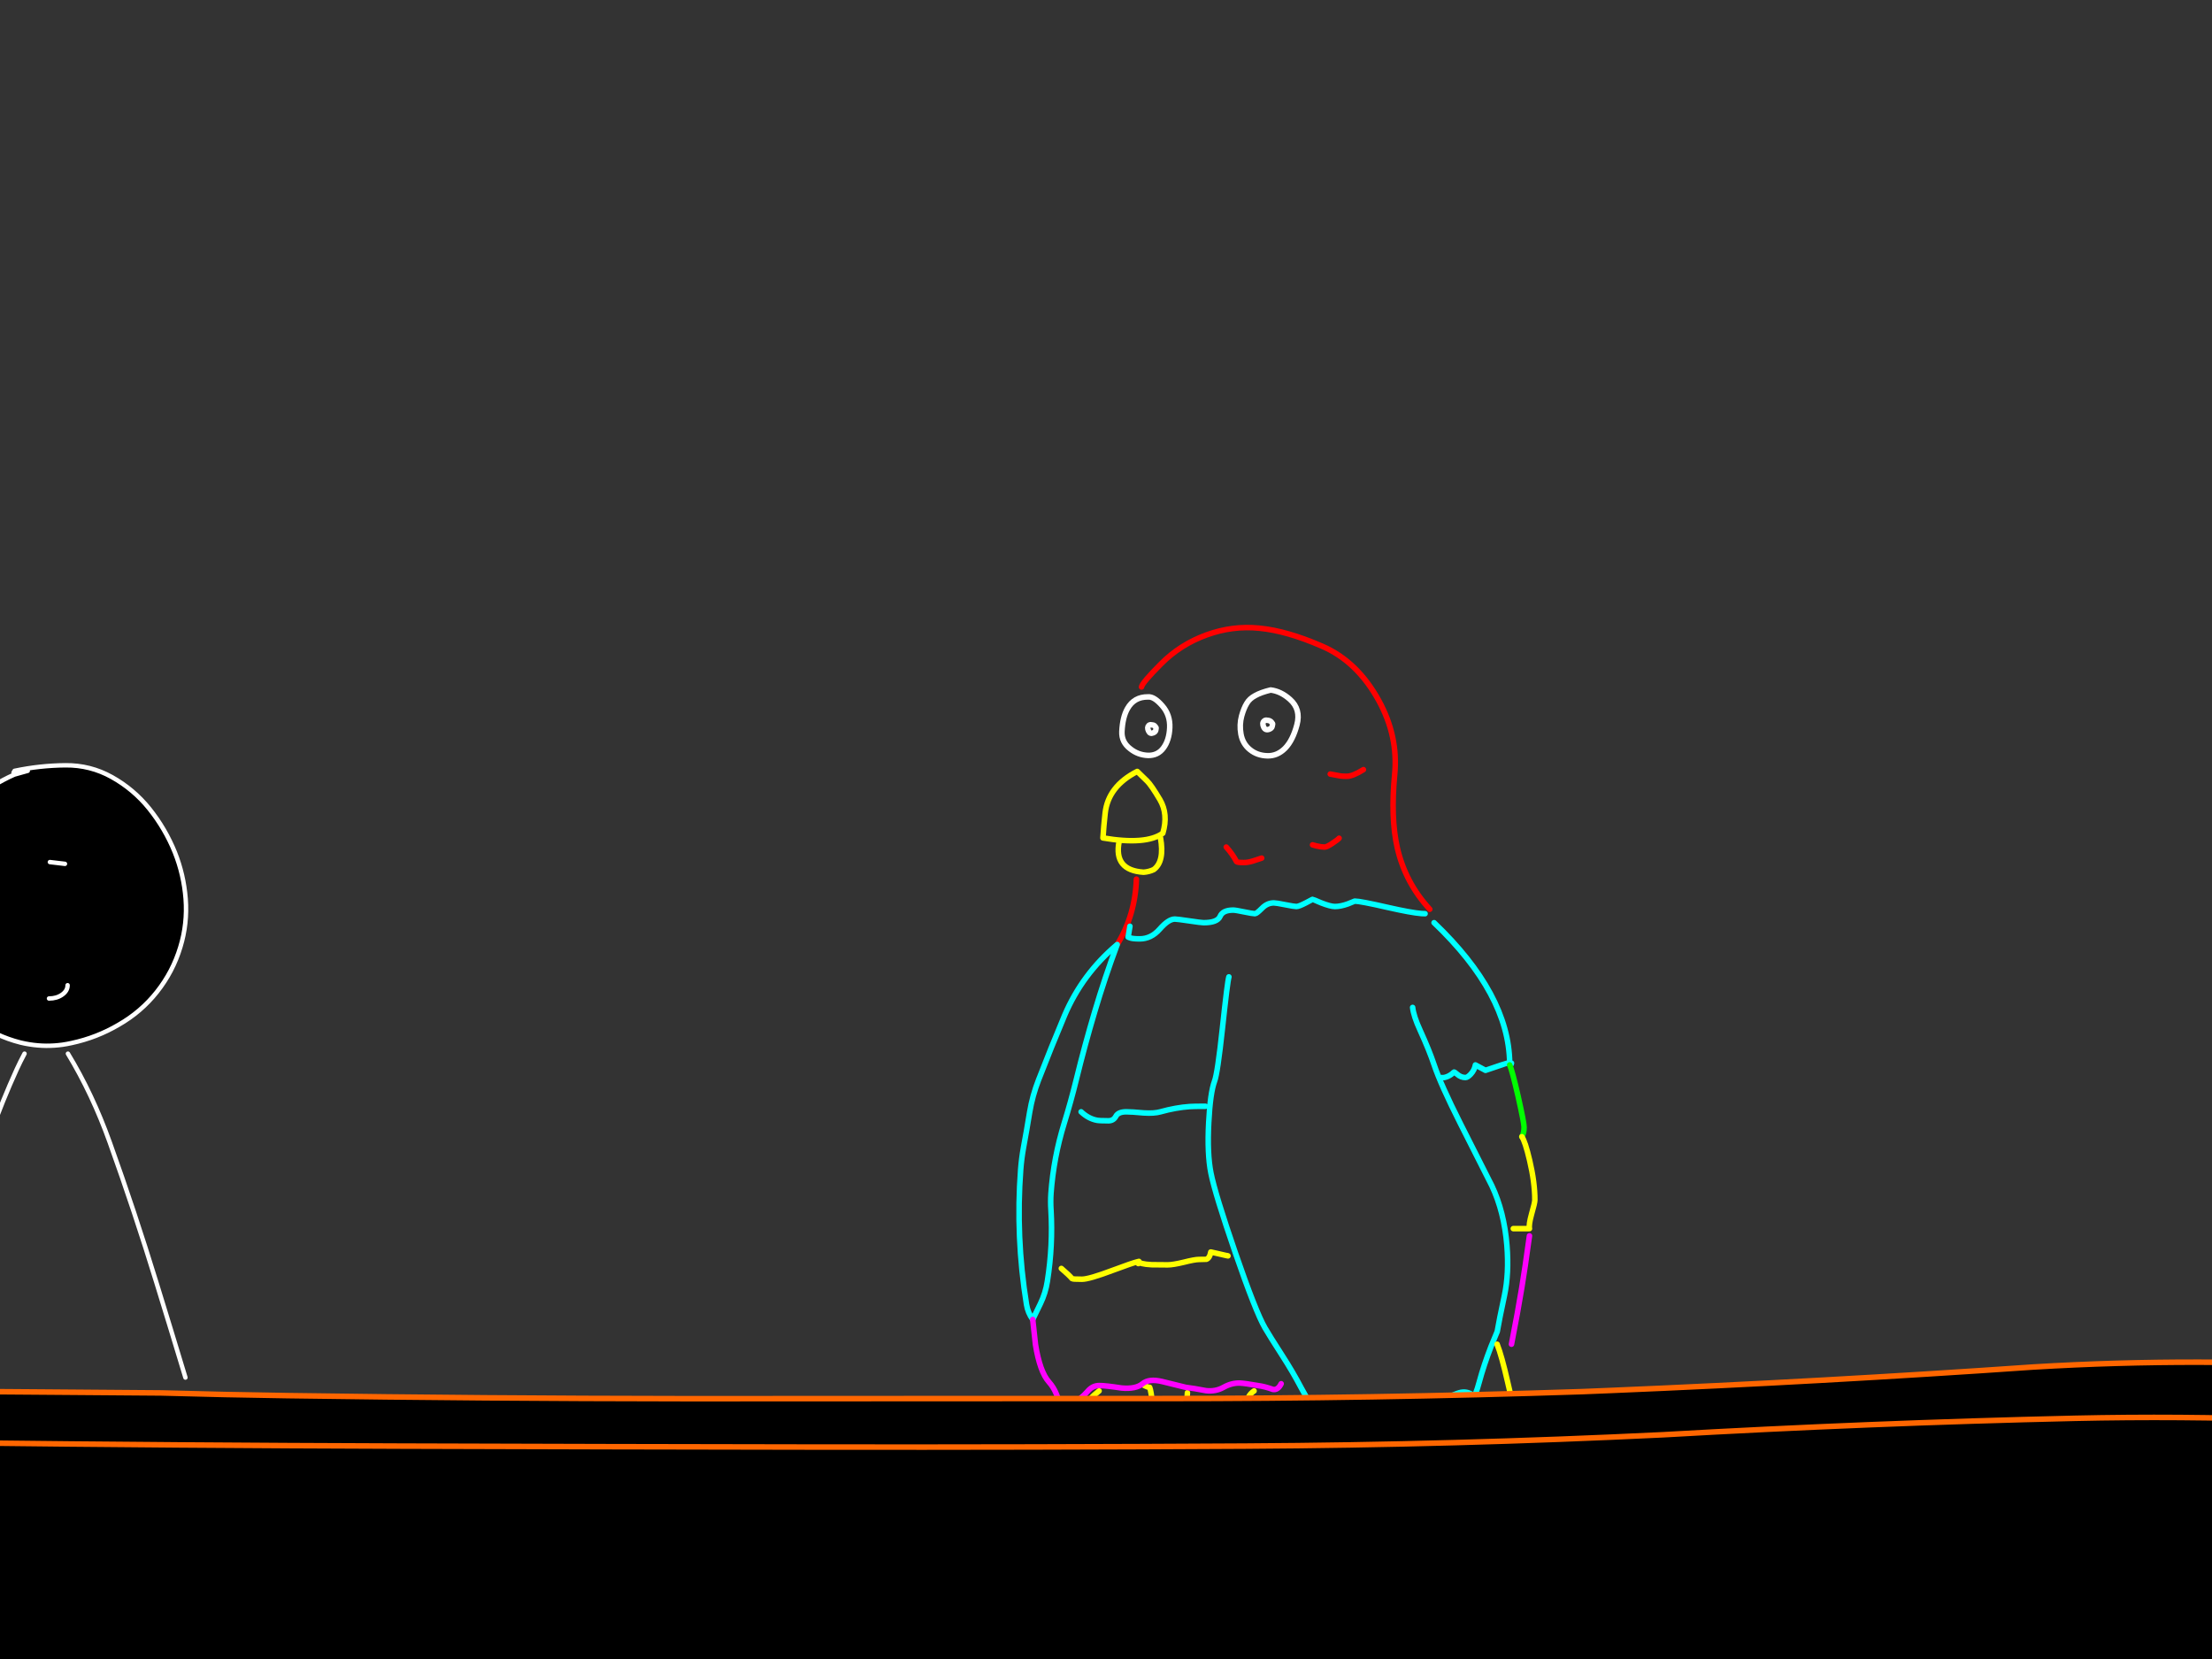 <?xml version="1.0" encoding="utf-8"?>
<svg id="EdithAnim12" image-rendering="inherit" baseProfile="basic" version="1.1" x="0px" y="0px" width="800" height="600" xmlns="http://www.w3.org/2000/svg" xmlns:xlink="http://www.w3.org/1999/xlink">
  <rect width="100%" height="100%" fill="#333333" stroke="none"/>
  <g id="14_JurorParrotf84r1" overflow="visible">
    <g id="JurorsBack">
      <path fill="#000" stroke="none" d="M-545.63,132.23 Q-547.63,132.91 -549.55,133.75 -566.95,140.63 -578.71,155.11 -591.07,170.31 -590.23,189.95 -589.43,209.15 -579.43,225.63 -574.23,234.23 -558.07,242.19 -549.75,246.27 -542.99,248.03 -536.75,249.63 -531.83,249.23 -529.15,249.03 -525.87,247.71 -517.59,244.39 -505.43,234.15 -498.51,228.31 -493.39,222.59 -488.19,216.79 -487.27,213.79 -483.63,202.15 -483.95,189.91 -484.51,170.31 -495.71,154.47 -500.79,147.35 -508.43,142.79 -525.27,132.71 -545.03,134.11 L-545.63,132.23 M-561.63,181.95 L-565.59,184.87 -561.63,181.95 M-524.99,172.99 L-528.99,175.91 -524.99,172.99 M-529.55,226.87 Q-530.67,226.67 -531.79,226.51 -530.67,226.67 -529.55,226.87 -518.03,228.47 -511.95,218.51 -518.03,228.47 -529.55,226.87 M-765.39,138.11 Q-773.95,140.31 -781.35,145.15 -788.63,149.87 -794.91,156.07 -801.31,162.47 -805.39,170.63 -809.51,178.99 -810.51,188.15 -811.51,197.27 -809.43,206.15 -807.35,215.23 -802.79,223.23 -798.23,231.19 -791.71,237.63 -784.95,244.27 -776.51,248.51 -771.87,250.91 -766.87,252.23 -763.07,253.19 -759.07,253.55 -756.59,253.47 -754.11,253.19 -747.31,252.39 -740.75,250.19 -731.75,247.19 -724.19,241.35 -716.67,235.47 -712.03,226.95 -707.75,219.07 -705.63,210.43 -703.51,201.79 -704.27,192.87 -705.07,183.51 -709.23,174.95 -713.19,166.75 -719.15,159.91 -724.95,153.27 -731.59,147.43 -738.71,141.27 -747.83,138.47 -756.51,135.71 -765.39,138.11 M-740.03,177.23 Q-737.99,178.55 -737.99,180.39 -737.99,178.55 -740.03,177.23 -742.11,175.91 -745.03,175.91 -742.11,175.91 -740.03,177.23 M-771.23,174.75 Q-769.35,175.87 -769.35,177.47 -769.35,175.87 -771.23,174.75 -773.11,173.63 -775.75,173.63 -773.11,173.63 -771.23,174.75 M-777.79,230.99 Q-777.91,231.11 -777.91,231.35 -777.91,231.11 -777.79,230.99 -774.35,227.79 -771.27,230.99 -774.35,227.79 -777.79,230.99 M-989.39,141.71 L-989.11,142.43 -984.27,141.07 -989.11,142.43 Q-995.63,144.91 -1001.35,148.95 -1007.87,153.63 -1012.47,160.19 -1016.59,166.03 -1019.11,172.83 -1021.51,179.43 -1022.23,186.43 -1022.99,193.59 -1021.95,200.59 -1020.83,208.03 -1017.55,214.83 -1014.43,221.39 -1009.11,226.43 -1003.75,231.51 -997.11,234.99 -992.75,237.31 -987.99,238.51 -985.15,239.19 -982.15,239.51 -975.31,240.51 -968.47,239.07 -967.91,238.95 -967.31,238.83 -960.79,237.27 -954.75,234.19 -948.31,230.79 -943.07,225.83 -937.79,220.75 -934.03,214.23 -930.43,208.11 -928.71,201.19 -926.99,194.35 -927.47,187.35 -927.99,180.03 -930.15,173.11 -932.27,166.31 -936.11,160.43 -939.95,154.51 -945.11,149.43 -950.59,144.11 -957.47,140.95 -964.51,137.71 -972.43,137.51 -979.15,138.19 -985.79,140.27 -987.39,140.75 -989.03,141.11 L-989.39,141.71 M-976.27,174.03 L-970.83,174.67 -976.27,174.03 M-971.83,221.91 Q-969.87,220.51 -969.87,218.51 -969.87,220.51 -971.83,221.91 -973.79,223.31 -976.59,223.31 -973.79,223.31 -971.83,221.91 M-996.11,179.91 L-1001.55,179.27 -996.11,179.91 M-131.87,135.83 Q-140.27,137.71 -147.91,141.95 -156.19,146.59 -162.15,153.99 -167.75,160.95 -170.19,169.51 -172.75,178.31 -173.15,187.55 -173.55,196.55 -172.39,205.51 -171.27,214.39 -166.27,221.83 -161.11,229.51 -153.59,234.75 -146.31,239.87 -137.99,243.03 -129.15,246.31 -119.71,246.75 -110.71,247.51 -102.31,244.11 -93.51,240.63 -87.19,233.43 -80.83,226.23 -76.87,217.67 -72.91,209.07 -71.27,199.63 -69.71,190.63 -70.83,181.51 -71.99,171.99 -76.27,163.31 -80.51,154.83 -87.47,148.47 -93.39,143.03 -100.23,138.79 -106.75,134.71 -114.07,132.23 L-114.67,134.11 Q-123.39,134.07 -131.87,135.83 M-106.99,177.47 L-103.15,180.39 -106.99,177.47 M-138.67,180.39 L-134.83,183.31 -138.67,180.39 M-138.75,221.67 Q-138.07,221.51 -137.39,221.39 -138.07,221.51 -138.75,221.67 -143.99,223.15 -146.67,218.51 -143.99,223.15 -138.75,221.67 M-355.55,166.55 Q-359.51,174.47 -361.03,183.07 -362.59,191.79 -361.31,200.51 -359.95,209.87 -355.27,217.91 -350.63,225.87 -343.31,231.35 -335.71,236.95 -326.67,239.23 -324.99,239.63 -323.35,239.91 -317.47,240.83 -311.55,240.03 -309.87,239.75 -308.19,239.39 -299.11,237.43 -291.23,232.79 -283.11,228.15 -277.39,220.91 -271.63,213.63 -268.95,204.75 -266.35,196.27 -267.03,187.31 -267.71,178.59 -270.91,170.55 -274.39,161.95 -280.19,154.71 -285.83,147.71 -293.71,143.31 -301.47,138.99 -310.43,139.07 -319.75,139.15 -328.83,141.07 L-329.19,141.71 -328.91,142.43 -324.07,141.07 -328.91,142.43 Q-337.03,146.03 -343.95,151.83 -351.31,158.03 -355.55,166.55 M-335.91,179.91 L-341.35,179.27 -335.91,179.91 M-316.07,174.03 L-310.63,174.67 -316.07,174.03 M-316.39,223.31 Q-313.59,223.31 -311.63,221.91 -309.67,220.51 -309.67,218.51 -309.67,220.51 -311.63,221.91 -313.59,223.31 -316.39,223.31Z" test="JurorsBack" vector-effect="non-scaling-stroke" stroke-width="1"/>
      <path id="Layer3_0_1_STROKES" stroke="#FFF" stroke-width="1.6" stroke-linejoin="round" stroke-linecap="round" fill="none" d="M-328.91,142.43 Q-337.03,146.03 -343.95,151.83 -351.31,158.03 -355.55,166.55 -359.51,174.47 -361.03,183.07 -362.59,191.79 -361.31,200.51 -359.95,209.87 -355.27,217.91 -350.63,225.87 -343.31,231.35 -335.71,236.95 -326.67,239.23 -324.99,239.63 -323.35,239.91 -317.47,240.83 -311.55,240.03 -309.87,239.75 -308.19,239.39 -299.11,237.43 -291.23,232.79 -283.11,228.15 -277.39,220.91 -271.63,213.63 -268.95,204.75 -266.35,196.27 -267.03,187.31 -267.71,178.59 -270.91,170.55 -274.39,161.95 -280.19,154.71 -285.83,147.71 -293.71,143.31 -301.47,138.99 -310.43,139.07 -319.75,139.15 -328.83,141.07 L-329.19,141.71 M-324.07,141.07 L-328.91,142.43 M-335.91,179.91 L-341.35,179.27 M-316.07,174.03 L-310.63,174.67 M-316.39,223.31 Q-313.59,223.31 -311.63,221.91 -309.67,220.51 -309.67,218.51 M-114.67,134.11 Q-123.39,134.07 -131.87,135.83 -140.27,137.71 -147.91,141.95 -156.19,146.59 -162.15,153.99 -167.75,160.95 -170.19,169.51 -172.75,178.31 -173.15,187.55 -173.55,196.55 -172.39,205.51 -171.27,214.39 -166.27,221.83 -161.11,229.51 -153.59,234.75 -146.31,239.87 -137.99,243.03 -129.15,246.31 -119.71,246.75 -110.71,247.51 -102.31,244.11 -93.51,240.63 -87.19,233.43 -80.83,226.23 -76.87,217.67 -72.91,209.07 -71.27,199.63 -69.71,190.63 -70.83,181.51 -71.99,171.99 -76.27,163.31 -80.51,154.83 -87.47,148.47 -93.39,143.03 -100.23,138.79 -106.75,134.71 -114.07,132.23 L-122.67,130.75 M-106.99,177.47 L-103.15,180.39 M-138.67,180.39 L-134.83,183.31 M-146.67,218.51 Q-143.99,223.15 -138.75,221.67 -138.07,221.51 -137.39,221.39 M-117.03,251.67 Q-116.23,252.67 -115.39,253.71 -92.23,283.03 -80.71,319.99 -73.71,342.51 -66.67,364.91 M-177.07,366.63 Q-172.67,322.87 -150.71,285.87 -139.87,267.55 -125.23,253.71 -124.15,252.67 -123.07,251.67 M-363.55,372.11 Q-359.07,345.03 -351.51,319.07 -348.23,307.79 -345.11,296.39 -338.23,271.27 -328.07,248.95 -326.71,245.99 -325.23,243.23 M-309.55,243.23 Q-300.71,257.83 -294.43,275.31 -285.51,300.15 -277.59,325.91 -272.31,343.03 -267.11,360.23 M-984.27,141.07 L-989.11,142.43 Q-995.63,144.91 -1001.35,148.95 -1007.87,153.63 -1012.47,160.19 -1016.59,166.03 -1019.11,172.83 -1021.51,179.43 -1022.23,186.43 -1022.99,193.59 -1021.95,200.59 -1020.83,208.03 -1017.55,214.83 -1014.43,221.39 -1009.11,226.43 -1003.75,231.51 -997.11,234.99 -992.75,237.31 -987.99,238.51 -985.15,239.19 -982.15,239.51 -975.31,240.51 -968.47,239.07 -967.91,238.95 -967.31,238.83 -960.79,237.27 -954.75,234.19 -948.31,230.79 -943.07,225.83 -937.79,220.75 -934.03,214.23 -930.43,208.11 -928.71,201.19 -926.99,194.35 -927.47,187.35 -927.99,180.03 -930.15,173.11 -932.27,166.31 -936.11,160.43 -939.95,154.51 -945.11,149.43 -950.59,144.11 -957.47,140.95 -964.51,137.71 -972.43,137.51 -979.15,138.19 -985.79,140.27 -987.39,140.75 -989.03,141.11 L-989.39,141.71 M-976.27,174.03 L-970.83,174.67 M-976.59,223.31 Q-973.79,223.31 -971.83,221.91 -969.87,220.51 -969.87,218.51 M-759.07,253.55 Q-756.59,253.47 -754.11,253.19 -747.31,252.39 -740.75,250.19 -731.75,247.19 -724.19,241.35 -716.67,235.47 -712.03,226.95 -707.75,219.07 -705.63,210.43 -703.51,201.79 -704.27,192.87 -705.07,183.51 -709.23,174.95 -713.19,166.75 -719.15,159.91 -724.95,153.27 -731.59,147.43 -738.71,141.27 -747.83,138.47 -756.51,135.71 -765.39,138.11 -773.95,140.31 -781.35,145.15 -788.63,149.87 -794.91,156.07 -801.31,162.47 -805.39,170.63 -809.51,178.99 -810.51,188.15 -811.51,197.27 -809.43,206.15 -807.35,215.23 -802.79,223.23 -798.23,231.19 -791.71,237.63 -784.95,244.27 -776.51,248.51 -771.87,250.91 -766.87,252.23 -763.07,253.19 -759.07,253.55Z M-745.03,175.91 Q-742.11,175.91 -740.03,177.23 -737.99,178.55 -737.99,180.39 M-775.75,173.63 Q-773.11,173.63 -771.23,174.75 -769.35,175.87 -769.35,177.47 M-545.03,134.11 Q-525.27,132.71 -508.43,142.79 -500.79,147.35 -495.71,154.47 -484.51,170.31 -483.95,189.91 -483.63,202.15 -487.27,213.79 -488.19,216.79 -493.39,222.59 -498.51,228.31 -505.43,234.15 -517.59,244.39 -525.87,247.71 -529.15,249.03 -531.83,249.23 -536.75,249.63 -542.99,248.03 -549.75,246.27 -558.07,242.19 -574.23,234.23 -579.43,225.63 -589.43,209.15 -590.23,189.95 -591.07,170.31 -578.71,155.11 -566.95,140.63 -549.55,133.75 -547.63,132.91 -545.63,132.23 M-561.63,181.95 L-565.59,184.87 M-524.99,172.99 L-528.99,175.91 M-511.95,218.51 Q-518.03,228.47 -529.55,226.87 -530.67,226.67 -531.79,226.51 M-996.11,179.91 L-1001.55,179.27 M-1023.03,346.87 Q-1022.07,341.07 -1020.47,335.35 -1014.47,313.71 -1008.43,291.99 -1001.91,268.67 -992.35,247.31 -991.71,245.87 -989.67,241.83 M-485.75,355.27 Q-488.87,328.99 -498.47,305.55 -507.87,282.47 -518.23,259.91 -520.27,255.51 -522.75,251.83 M-544.79,251.83 Q-547.67,258.59 -549.15,266.31 -551.03,276.07 -553.43,285.55 -559.07,307.75 -563.47,330.43 -565.87,342.95 -568.23,355.27 M-751.71,256.75 Q-747.19,263.67 -743.43,271.31 -734.27,289.99 -725.83,308.87 -718.31,325.71 -713.47,343.95 M-771.27,230.99 Q-774.35,227.79 -777.79,230.99 -777.91,231.11 -777.91,231.35 M-808.79,343.95 Q-806.83,337.71 -804.31,331.67 -795.19,310.11 -785.91,288.47 -779.11,272.55 -770.51,258.15 -770.11,257.43 -769.67,256.75 M-965.91,242.23 Q-958.43,253.07 -954.63,262.71 -945.75,285.23 -937.83,308.63 -932.55,324.11 -927.31,339.67" test="JurorsBack"/>
    </g>
    <g id="Tween-1">
      <g id="JurorsFront">
        <path fill="#000" stroke="none" d="M-707.224,275.215 Q-713.953,275.896 -720.601,277.979 -722.203,278.459 -723.845,278.82 L-724.205,279.42 -723.965,280.101 -719.079,278.78 -723.965,280.101 Q-730.453,282.624 -736.18,286.669 -742.708,291.355 -747.314,297.924 -751.439,303.771 -753.963,310.579 -756.366,317.188 -757.086,324.196 -757.847,331.365 -756.806,338.374 -755.685,345.823 -752.401,352.632 -749.277,359.2 -743.95,364.246 -738.583,369.333 -731.935,372.817 -727.565,375.139 -722.844,376.301 -719.956,377.041 -716.956,377.343 -710.108,378.344 -703.259,376.902 -702.69,376.781 -702.138,376.622 -695.568,375.113 -689.522,372.016 -683.074,368.612 -677.827,363.646 -672.541,358.559 -668.776,352.031 -665.172,345.903 -663.45,338.975 -661.727,332.126 -662.208,325.117 -662.729,317.788 -664.891,310.86 -667.014,304.051 -670.859,298.164 -674.704,292.236 -679.87,287.15 -685.357,281.823 -692.245,278.659 -699.294,275.415 -707.224,275.215 M-730.934,317.668 L-736.381,317.027 -730.934,317.668 M-711.069,311.781 L-705.622,312.422 -711.069,311.781 M-711.389,361.122 Q-708.586,361.122 -706.623,359.721 -704.661,358.319 -704.661,356.316 -704.661,358.319 -706.623,359.721 -708.586,361.122 -711.389,361.122 M-930.263,260.917 L-930.863,262.84 Q-968.791,260.757 -983.809,295.16 -992.3,314.664 -987.574,335.33 -981.286,362.885 -953.692,372.817 -949.087,374.409 -943.96,375.621 -941.634,376.159 -939.234,376.622 -938.226,376.808 -936.711,376.862 -935.218,376.854 -933.306,376.622 -931.974,376.465 -930.703,376.261 -899.681,371.234 -889.612,337.573 -879.119,302.489 -905.031,276.377 -915.765,265.643 -930.263,260.917 M-923.174,306.254 L-919.329,309.178 -923.174,306.254 M-954.893,309.178 L-951.049,312.101 -954.893,309.178 M-954.973,350.509 Q-954.293,350.349 -953.612,350.229 -954.293,350.349 -954.973,350.509 -960.26,351.991 -962.903,347.345 -960.26,351.991 -954.973,350.509 M-1106.122,356.917 Q-1100.916,337.453 -1109.406,319.31 -1116.135,304.932 -1126.748,293.158 -1137.361,281.423 -1152.941,279.701 -1173.847,279.941 -1153.061,280.021 -1172.405,282.544 -1188.145,293.959 -1205.086,306.214 -1209.131,326.599 -1213.136,346.825 -1204.885,365.528 -1197.196,383.07 -1181.336,393.883 -1174.218,398.687 -1166.077,399.931 -1163.213,400.371 -1160.23,400.371 -1157.838,400.691 -1155.544,400.772 -1138.69,401.351 -1125.667,389.278 -1111.209,375.941 -1106.122,356.917 M-1161.511,327 Q-1159.629,328.121 -1159.629,329.723 -1159.629,328.121 -1161.511,327 -1163.394,325.878 -1166.037,325.878 -1163.394,325.878 -1161.511,327 M-1139.284,327.841 Q-1137.201,329.162 -1137.201,331.005 -1137.201,329.162 -1139.284,327.841 -1141.326,326.519 -1144.25,326.519 -1141.326,326.519 -1139.284,327.841 M-1187.824,361.763 L-1168.6,368.171 -1187.824,361.763 M-211.205,271.811 L-211.806,269.888 Q-213.808,270.609 -215.731,271.45 -233.152,278.339 -244.927,292.837 -257.302,308.056 -256.461,327.721 -255.66,346.945 -245.648,363.445 -240.441,372.056 -224.261,380.026 -215.942,384.102 -209.202,385.833 -202.917,387.459 -197.988,387.075 -195.306,386.859 -192.021,385.553 -183.716,382.243 -171.555,371.976 -164.627,366.129 -159.5,360.402 -154.294,354.594 -153.373,351.59 -149.728,339.936 -150.049,327.681 -150.609,308.056 -161.823,292.196 -166.91,285.067 -174.559,280.502 -191.42,270.409 -211.205,271.811 M-227.826,319.711 L-231.791,322.634 -227.826,319.711 M-191.14,310.739 L-195.145,313.663 -191.14,310.739 M-195.706,364.687 Q-196.827,364.487 -197.948,364.326 -196.827,364.487 -195.706,364.687 -184.171,366.289 -178.084,356.316 -184.171,366.289 -195.706,364.687 M-431.28,276.176 Q-439.971,273.413 -448.862,275.816 -457.432,278.019 -464.842,282.865 -472.131,287.591 -478.419,293.798 -484.827,300.206 -488.912,308.377 -493.037,316.747 -494.038,325.918 -495.039,335.05 -492.957,343.941 -490.874,353.032 -486.308,361.042 -481.743,369.012 -475.215,375.46 -468.446,382.109 -459.996,386.354 -455.333,388.753 -450.384,390.039 -446.539,391.052 -442.534,391.4 -440.039,391.304 -437.568,391 -430.774,390.24 -424.191,388.036 -415.18,385.032 -407.61,379.185 -400.081,373.298 -395.435,364.767 -391.15,356.877 -389.027,348.226 -386.904,339.576 -387.665,330.644 -388.466,321.273 -392.631,312.702 -396.596,304.492 -402.564,297.643 -408.371,290.995 -415.019,285.148 -422.148,278.98 -431.28,276.176 M-423.51,314.985 Q-421.427,316.306 -421.427,318.149 -421.427,316.306 -423.51,314.985 -425.553,313.663 -428.476,313.663 -425.553,313.663 -423.51,314.985 M-454.709,312.502 Q-452.827,313.623 -452.827,315.225 -452.827,313.623 -454.709,312.502 -456.591,311.38 -459.235,311.38 -456.591,311.38 -454.709,312.502 M-461.277,368.812 Q-461.397,368.932 -461.397,369.172 -461.397,368.932 -461.277,368.812 -457.833,365.608 -454.749,368.812 -457.833,365.608 -461.277,368.812 M-9.874,289.553 Q-17.243,295.761 -21.488,304.291 -25.453,312.221 -26.975,320.832 -28.537,329.563 -27.255,338.294 -25.894,347.666 -21.208,355.716 -16.562,363.686 -9.233,369.172 -1.623,374.779 7.428,377.062 9.091,377.467 10.752,377.703 16.631,378.659 22.527,377.823 24.234,377.602 25.931,377.222 35.022,375.26 42.912,370.614 51.042,365.968 56.77,358.719 62.537,351.43 65.22,342.539 67.823,334.049 67.143,325.077 66.462,316.347 63.258,308.296 59.773,299.686 53.966,292.437 48.319,285.428 40.429,281.022 32.66,276.697 23.688,276.777 14.357,276.857 5.265,278.78 L4.905,279.42 5.185,280.141 10.031,278.78 5.185,280.141 Q-2.945,283.746 -9.874,289.553 M18.041,311.781 L23.488,312.422 18.041,311.781 M-1.824,317.668 L-7.27,317.027 -1.824,317.668 M17.721,361.122 Q20.524,361.122 22.487,359.721 24.449,358.319 24.449,356.316 24.449,358.319 22.487,359.721 20.524,361.122 17.721,361.122Z" test="JurorsFront" vector-effect="non-scaling-stroke" stroke-width="1"/>
        <path id="Layer4_0_1_STROKES" stroke="#FFF" stroke-width="1.602" stroke-linejoin="round" stroke-linecap="round" fill="none" d="M5.185,280.141 Q-2.945,283.746 -9.874,289.553 -17.243,295.761 -21.488,304.291 -25.453,312.221 -26.975,320.832 -28.537,329.563 -27.255,338.294 -25.894,347.666 -21.208,355.716 -16.562,363.686 -9.233,369.172 -1.623,374.779 7.428,377.062 9.091,377.467 10.752,377.723 16.631,378.659 22.547,377.843 24.234,377.602 25.931,377.222 35.022,375.26 42.912,370.614 51.042,365.968 56.77,358.719 62.537,351.43 65.22,342.539 67.823,334.049 67.143,325.077 66.462,316.347 63.258,308.296 59.773,299.686 53.966,292.437 48.319,285.428 40.429,281.022 32.66,276.697 23.688,276.777 14.357,276.857 5.265,278.78 L4.905,279.42 M10.031,278.78 L5.185,280.141 M18.041,311.781 L23.488,312.422 M-1.824,317.668 L-7.27,317.027 M-442.534,391.4 Q-440.039,391.304 -437.568,391.02 -430.774,390.24 -424.191,388.036 -415.18,385.032 -407.61,379.185 -400.081,373.298 -395.435,364.767 -391.15,356.877 -389.027,348.226 -386.904,339.576 -387.665,330.644 -388.466,321.273 -392.631,312.702 -396.596,304.492 -402.564,297.643 -408.371,290.995 -415.019,285.148 -422.148,278.98 -431.28,276.176 -439.971,273.413 -448.862,275.816 -457.432,278.019 -464.842,282.865 -472.131,287.591 -478.419,293.798 -484.827,300.206 -488.912,308.377 -493.037,316.747 -494.038,325.918 -495.039,335.05 -492.957,343.941 -490.874,353.032 -486.308,361.042 -481.743,369.012 -475.215,375.46 -468.446,382.109 -459.996,386.354 -455.333,388.753 -450.364,390.059 -446.539,391.052 -442.534,391.4Z M-428.476,313.663 Q-425.553,313.663 -423.49,314.985 -421.427,316.306 -421.427,318.149 M-459.235,311.38 Q-456.591,311.38 -454.709,312.502 -452.827,313.623 -452.827,315.225 M-211.205,271.811 Q-191.42,270.409 -174.559,280.502 -166.91,285.067 -161.823,292.196 -150.609,308.056 -150.049,327.681 -149.728,339.936 -153.373,351.59 -154.294,354.594 -159.5,360.402 -164.627,366.129 -171.555,371.976 -183.716,382.243 -192.021,385.553 -195.306,386.859 -197.988,387.075 -202.917,387.459 -209.182,385.853 -215.942,384.102 -224.261,380.026 -240.441,372.056 -245.648,363.445 -255.66,346.945 -256.461,327.721 -257.302,308.056 -244.927,292.837 -233.152,278.339 -215.731,271.45 -213.808,270.609 -211.806,269.909 M-227.826,319.711 L-231.791,322.634 M-191.14,310.739 L-195.145,313.663 M-178.084,356.316 Q-184.171,366.289 -195.706,364.687 -196.827,364.487 -197.948,364.326 M-151.851,493.247 Q-154.975,466.935 -164.587,443.465 -173.998,420.356 -184.371,397.768 -186.413,393.363 -188.897,389.678 M-210.965,389.678 Q-213.835,396.441 -215.33,404.176 -217.212,413.948 -219.615,423.44 -225.262,445.668 -229.668,468.376 -232.071,480.912 -234.434,493.247 M-492.316,481.913 Q-490.353,475.665 -487.83,469.618 -478.699,448.031 -469.407,426.364 -462.584,410.41 -454.008,396.006 -453.592,395.303 -453.167,394.604 M-435.165,394.604 Q-430.645,401.552 -426.874,409.182 -417.703,427.886 -409.252,446.789 -401.723,463.65 -396.877,481.913 M-454.749,368.812 Q-457.833,365.608 -461.277,368.812 -461.397,368.932 -461.397,369.172 M17.721,361.122 Q20.524,361.122 22.487,359.721 24.449,358.319 24.449,356.316 M-29.498,510.108 Q-25.012,482.995 -17.443,457.002 -14.159,445.708 -11.035,434.294 -4.146,409.142 6.026,386.794 7.385,383.838 8.87,381.067 M24.569,381.067 Q33.435,395.68 39.708,413.187 48.639,438.058 56.569,463.851 61.856,480.992 67.062,498.214 M-1166.037,325.878 Q-1163.394,325.878 -1161.511,327 -1159.629,328.121 -1159.629,329.723 M-1144.25,326.519 Q-1141.326,326.519 -1139.264,327.841 -1137.201,329.162 -1137.201,331.005 M-1153.061,280.021 Q-1172.405,282.544 -1188.145,293.959 -1205.086,306.214 -1209.131,326.599 -1213.136,346.825 -1204.885,365.528 -1197.196,383.07 -1181.336,393.883 -1174.218,398.687 -1166.077,399.931 -1163.213,400.371 -1160.23,400.371 -1157.838,400.691 -1155.524,400.772 -1138.69,401.351 -1125.667,389.278 -1111.209,375.941 -1106.122,356.917 -1100.916,337.453 -1109.406,319.31 -1116.135,304.932 -1126.748,293.158 -1137.361,281.423 -1152.921,279.701 M-930.263,260.937 L-938.873,259.476 M-930.863,262.84 Q-968.791,260.757 -983.809,295.16 -992.3,314.664 -987.574,335.33 -981.286,362.885 -953.692,372.817 -949.087,374.409 -943.96,375.621 -941.634,376.159 -939.214,376.622 -938.226,376.808 -936.711,376.862 -935.218,376.854 -933.286,376.622 -931.974,376.465 -930.703,376.261 -899.681,371.234 -889.612,337.573 -879.119,302.489 -905.031,276.377 -915.765,265.643 -930.263,260.937 M-923.174,306.254 L-919.329,309.178 M-954.893,309.178 L-951.049,312.101 M-962.903,347.345 Q-960.26,351.991 -954.973,350.509 -954.293,350.349 -953.612,350.229 M-723.945,280.121 Q-730.453,282.624 -736.18,286.669 -742.708,291.355 -747.314,297.924 -751.439,303.771 -753.963,310.579 -756.366,317.188 -757.086,324.196 -757.847,331.365 -756.806,338.374 -755.685,345.823 -752.401,352.632 -749.277,359.2 -743.95,364.246 -738.583,369.333 -731.935,372.817 -727.565,375.139 -722.824,376.321 -719.956,377.041 -716.956,377.343 -710.108,378.344 -703.259,376.902 -702.69,376.781 -702.118,376.642 -695.568,375.113 -689.522,372.016 -683.074,368.612 -677.827,363.646 -672.541,358.559 -668.776,352.031 -665.172,345.903 -663.45,338.975 -661.727,332.126 -662.208,325.117 -662.729,317.788 -664.891,310.86 -667.014,304.051 -670.859,298.164 -674.704,292.236 -679.87,287.15 -685.357,281.823 -692.245,278.659 -699.294,275.415 -707.224,275.215 -713.953,275.896 -720.601,277.979 -722.203,278.459 -723.845,278.82 L-724.205,279.42 M-719.079,278.78 L-723.945,280.121 M-730.934,317.668 L-736.381,317.027 M-711.069,311.781 L-705.622,312.422 M-1209.571,490.924 Q-1201.601,471.741 -1192.75,452.997 -1184.54,435.615 -1176.009,418.674 -1173.165,413.007 -1168.921,405.137 M-711.389,361.122 Q-708.586,361.122 -706.623,359.721 -704.661,358.319 -704.661,356.316 M-700.696,380.066 Q-693.22,390.937 -689.402,400.572 -680.511,423.12 -672.581,446.549 -667.294,462.048 -662.048,477.628 M-757.887,484.837 Q-756.926,479.03 -755.324,473.302 -749.317,451.635 -743.269,429.888 -736.741,406.539 -727.169,385.152 -726.515,383.695 -724.486,379.666 M-928.08,380.226 Q-906.718,412.903 -897.061,446.589 -890.974,467.936 -884.526,488.962 M-993.021,488.962 Q-985.532,444.987 -963.664,407.54 -956.202,394.713 -946.923,380.226 M-1153.341,405.137 Q-1148.497,414.792 -1144.57,422.319 -1135.359,439.901 -1127.068,457.923 -1119.659,473.983 -1114.533,490.924 M-1187.824,361.763 L-1168.6,368.171" test="JurorsFront"/>
      </g>
    </g>
    <g id="Parrot">
      <path id="Layer2_0_1_STROKES" stroke="#FFF" stroke-width="2" stroke-linejoin="round" stroke-linecap="round" fill="none" d="M459.55,249.55 Q463.25,250 466.55,252.95 470.55,256.5 469.05,262.15 467.55,267.8 464.75,270.65 461.95,273.45 458.35,273.35 454.7,273.25 452.1,271.15 449.45,269.05 448.8,265.5 448.2,262.1 449.05,258.95 449.85,256.1 450.9,254.4 451.9,252.65 454,251.55 456.05,250.4 459.55,249.55Z M459.95,261.3 Q459.45,260.65 458.7,260.55 457.9,260.45 457.85,260.45 457.55,260.45 457.2,260.75 456.35,261.5 457.05,263 457.65,264.25 459,263.75 459.95,263.4 460.1,262.7 460.25,262.2 460.25,262 460.3,261.6 459.95,261.3Z M415.2,252.05 Q417.4,251.85 420.35,255.25 423.25,258.55 423.05,263.2 422.85,267.75 420.75,270.55 418.7,273.3 415.15,273.2 411.55,273.05 408.75,270.8 405.6,268.4 405.75,264.6 406,259.4 407.75,256.3 410.15,252 415.2,252.05Z M417.85,262.85 Q417.5,262.25 416.85,262.2 416.1,262.1 416.05,262.1 415.85,262.1 415.5,262.35 414.75,263.05 415.4,264.4 415.95,265.55 417.05,265.05 417.85,264.75 418,264.1 418.1,263.7 418.1,263.5 418.2,263.15 417.85,262.85Z" test="Parrot"/>
      <path id="Layer2_0_2_STROKES" stroke="#F00" stroke-width="2" stroke-linejoin="round" stroke-linecap="round" fill="none" d="M481.1,279.95 Q484.1,280.55 484.85,280.65 485.6,280.75 487.1,280.75 489.25,280.75 493.1,278.35 M474.7,305.55 L476.15,305.95 Q477.85,306.35 479.1,306.35 479.85,306.35 481.95,304.95 483.9,303.65 484.3,303.15 M517.1,328.85 Q508.25,319.25 505.35,306.6 502.9,295.8 504.4,280.15 505.75,266.35 498.7,253.45 490.9,239.2 478.15,233.7 465.4,228.15 455.55,227.2 445.7,226.2 436.3,229.65 426.85,233.1 419.95,240.05 413.1,246.9 412.85,248.45 M411,317.95 Q410.55,331 404.05,341.6 M443.5,306.35 Q445.75,308.85 447.2,311.6 447.4,311.95 449.9,311.95 451.2,311.95 452.95,311.45 453.3,311.35 456.3,310.35" test="Parrot"/>
      <path id="Layer2_0_3_STROKES" stroke="#0FF" stroke-width="2" stroke-linejoin="round" stroke-linecap="round" fill="none" d="M408.65,335 L408,338.9 Q408.9,339.35 410,339.45 410.7,339.55 412.2,339.55 416.35,339.55 419.45,336 422.6,332.4 424.9,332.4 425.7,332.4 430.1,333.05 434.45,333.7 435.3,333.7 440.25,333.7 441.25,331.45 442.2,329.15 446,329.15 446.85,329.15 449.95,329.8 453.1,330.45 453.9,330.45 454.45,330.45 456.4,328.5 458.3,326.55 460.7,326.55 461.55,326.55 464.8,327.2 468.05,327.85 468.85,327.85 469.75,327.85 472.25,326.55 473.5,325.9 474.7,325.25 474.85,325.25 477.85,326.55 481.2,327.85 482.8,327.85 484.85,327.85 487.5,326.9 488.8,326.4 489.95,325.9 491.95,325.9 502,328.2 510.35,330.1 514.1,330.4 514.85,330.45 515.4,330.45 M444.45,353.3 Q443.9,355.15 442.1,371.95 440.35,388.2 439.25,391.05 437.7,395.25 437.15,405.95 436.55,417.3 437.95,424.25 439.5,431.95 446.75,453 454.2,474.6 457.5,480.25 459.05,482.95 463.75,490.25 467.55,496.15 470.5,501.75 474.4,509.15 477.5,512.1 480.65,515.15 485.5,516.1 488.75,516.75 493.8,517.95 497.2,518.35 497.2,515.45 497.2,507.35 505.65,511.55 511.6,514.5 513.65,514.9 516.95,515.55 518.7,512.85 520,510.9 521.75,507.55 523.65,504.95 527.8,503.7 530.5,502.9 532.9,504.7 533.55,505.2 535,499.8 536.65,493.7 539.25,487 L541.5,481.55 Q542.15,477.65 544.1,468.55 545.8,460.55 545,450.45 544,438.25 539.55,428.85 539.3,428.35 528.15,406.3 521.05,392.2 518.7,385.2 516.95,379.95 513.6,372.6 511.25,367.5 510.9,364.35 M546.55,384.85 Q545.95,384.5 545.05,384.5 544.9,384.5 537.25,387.1 535.6,386.2 533.6,385.15 533.25,387.05 531.9,388.5 530.75,389.7 530,389.7 528.35,389.7 527,388.5 525.9,387.55 525.8,387.75 524.95,388.65 523.7,389.25 522.25,389.9 521.25,389.7 M518.65,333.7 Q545.7,359.55 546,384.5 L546.65,384.5 M404.05,341.6 Q399.6,353.5 395.95,365.8 392.3,378.05 389.25,390.5 387.3,398.4 384.9,406.2 381.05,418.65 380.1,431.6 379.9,434.65 380.1,437.6 380.85,450.45 378.8,463.35 378.15,467.65 376.25,471.55 374.85,474.4 373.5,477.2 371.75,474.85 371.25,471.75 367.3,447.35 369.15,422.9 369.45,419 370.15,415.1 371.35,408.65 372.4,402.2 373.4,396.25 375.6,390.6 380.15,378.85 385,367.3 391.4,352.25 404.05,341.6Z M391,402.1 Q393.6,404.55 396.65,405.15 397.55,405.35 400.85,405.35 402.7,405.35 403.55,403.75 404.4,402.1 407.35,402.1 409.3,402.1 413.6,402.5 417.45,402.75 419.7,402.1 425.25,400.55 430.3,400.2 431.65,400.1 435.95,400.1" test="Parrot"/>
      <path id="Layer2_0_4_STROKES" stroke="#0F0" stroke-width="2" stroke-linejoin="round" stroke-linecap="round" fill="none" d="M550.4,411.1 Q551.2,409.85 551.2,407.65 551.2,406.1 549.05,396.5 546.8,386.75 546,385.15" test="Parrot"/>
      <path id="Layer2_0_5_STROKES" stroke="#FF0" stroke-width="2" stroke-linejoin="round" stroke-linecap="round" fill="none" d="M547.3,444.35 L553.15,444.35 Q552.85,442.95 553.9,439.15 555.1,435 555.1,433.95 555.1,427.65 553.2,419.6 551.6,412.8 550.4,411.1 M411.3,279 Q400.8,284.35 399.7,294.05 399.2,298.5 398.9,303.05 414.45,305.7 420.55,301.35 422.6,294.45 419.5,289.2 416.35,283.9 414.85,282.45 413.35,280.95 411.3,279Z M404.75,304.35 Q402.7,314.75 413.6,315.45 415.6,315.3 417.25,314.5 421.25,311.6 419.7,302.95 M383.85,458.75 Q386.6,461.1 387.75,462.45 388.05,462.65 391.3,462.65 393.9,462.65 402.5,459.4 409.45,456.8 411.5,456.3 411.75,456.2 411.9,456.2 411.95,457.15 416.5,457.4 417.45,457.45 422.3,457.45 424.2,457.45 428.15,456.5 432.1,455.5 433.65,455.5 436.05,455.5 436.25,455.45 437.5,455.05 437.9,452.8 445.7,454.6 443.75,454.1 M411.5,456.3 Q411.25,456.4 411.45,456.75 411.9,457.45 411.9,456.2 M397.5,503.05 Q393.55,506.1 392.65,508.6 392.3,509.65 392.3,513.75 392.3,519.15 395.45,520.9 397.85,522.2 407.35,523.2 407.35,521.6 407.05,520.25 409.05,521 411.9,521.9 L415.15,521.9 Q413.85,520.2 412.8,518.8 415.05,519.6 417.1,520.6 L421.65,520.6 421.65,517.35 Q418.05,514.15 416.9,508.45 416.3,502.9 415.8,501.75 415.15,501.75 413.85,501.1 M429.45,503.7 Q428.6,513.9 430.35,516.9 431.85,519.5 437.9,519.95 L437.9,516.05 Q437.35,514.95 436.8,512.05 436.95,512.25 437.05,512.5 439.9,518.25 445.05,519.3 L445.05,514.15 Q445.7,515.2 446.5,516.2 449.1,519.3 452.2,519.95 L452.9,519.95 Q453.25,517.85 452.15,514.1 450.9,509.95 450.9,508.25 450.9,504.8 453.55,503.05 M465.9,508.9 Q465.1,521.7 474.35,545.3 478.3,555.4 482.2,561.85 486.4,568.75 489,568.75 492.7,568.75 493.6,568.35 496.65,567 497.1,561.6 499.45,562.75 505.55,563.55 510.9,563.55 512.65,558.05 513.75,554.65 513.95,554.25 514.9,552.5 516.7,552.5 517.4,552.5 524.5,555.1 525.6,555.1 527.45,551.85 529.45,548.35 531,547.95 534.7,546.9 539.9,546.15 543.6,545.2 545.35,541.45 546.4,541.45 548.2,541.8 550,542.1 550.55,542.1 L550.55,520.6 Q547.95,511.7 545.2,499.55 543.1,490.35 541.45,486.15" test="Parrot"/>
      <path id="Layer2_0_6_STROKES" stroke="#F0F" stroke-width="2" stroke-linejoin="round" stroke-linecap="round" fill="none" d="M373.5,477.2 L374.5,486.3 Q376.1,496.15 379.35,499.8 381,501.65 381.95,503.95 382.5,505.2 383.1,507.1 383.6,508.45 384.45,508.6 385.5,508.75 387.8,507.6 390.85,506.1 393.4,503.15 395.15,501.1 397.55,501.1 399.85,501.1 405.65,502 410.8,502.45 413.2,500.45 415.55,498.5 420.3,499.65 423,500.3 428.85,501.75 431.8,502.1 436.15,502.95 439.65,503.35 442.5,501.75 445.45,500.1 448.45,500.2 450.35,500.3 454.9,501.1 457.5,501.45 460.35,502.5 462.15,502.85 463.35,500.45 M546.65,486.15 Q549,474.15 550.35,465.85 551.45,459.35 553.15,446.95 M508.25,631.3 Q511.05,639.4 511.8,640.6 512.9,642.35 515.7,642.35 516.75,642.35 517.05,642.25 518.45,641.6 519.95,639.1 538.65,657.95 539.85,657.95 547.35,657.95 550.55,645 552.5,637.2 552.5,627.75 552.5,621.8 551.2,616.15 550.35,612.45 548.6,607.85" test="Parrot"/>
      <path id="Layer2_0_7_STROKES" stroke="#F60" stroke-width="2" stroke-linejoin="round" stroke-linecap="round" fill="none" d="M490.6,573.3 Q490.1,572.5 489.55,571.7 488.4,570.05 488,570.05 L488,573.3 Q489.25,580.9 497.6,603.35 507.45,630 512.45,630 514.6,630 519.5,625.8 524.05,621.55 524.15,621.55 525,621.55 527.4,622.2 529.85,622.85 530.65,622.85 533.1,622.85 535.5,617.95 537.15,614.55 537.55,612.4 543.2,612.4 546.05,609.5 548.9,606.55 551.85,606.55 551.85,604.3 552.2,599.3 552.5,594.3 552.5,593.8 552.5,589.25 549.6,579.15 546.3,567.75 546,565.5 545.5,562 545.7,555.95 546,549.6 546,547.3 L545.35,547.3" test="Parrot"/>
    </g>
    <g id="JuryBoxFront">
      <path fill="#000" stroke="none" d="M-2020.25,514.35 L-2042.55,488.3 -2044.4,617.25 Q-2036.222,617.251 -2024.75,617.25 L-2020.25,514.35 M921.8,500.95 L920.45,500.95 902.6,518.5 902.6,613 Q913.084,613.017 921.8,613 L921.8,500.95 M750.35,512.95 Q675.85,514.65 601.5,518.9 526.05,522.55 450.55,523 373.15,523.45 295.75,523.35 220.25,523.25 144.75,523 64.95,522.75 -14.85,521.8 -93.55,520.9 -172.2,519.6 -250.3,518.35 -328.4,520.35 -405.7,522.3 -483.05,526.5 -558.3,529.75 -633.7,528.6 -713.1,527.35 -792.45,522.45 -866.4,517.5 -940.65,516.45 -1014.55,515.45 -1088.5,516.1 -1167.85,516.8 -1247.2,518 -1326.85,519.25 -1406.45,520.45 -1485.5,521.65 -1564.65,522.95 -1641.65,524.25 -1718.7,524.85 -1795.45,525.45 -1872.4,523.95 -1946.55,522.5 -2020.25,514.35 L-2024.75,617.25 Q-1818.792,617.16 -549.95,615.15 657.923,613.195 902.6,613 L902.6,518.5 Q826.65,511.25 750.35,512.95 M582.65,502.85 Q577.444,503.094 572.25,503.3 496.3,505.8 420.35,505.8 397.336,505.8 374.3,505.8 318.771,505.815 263.2,505.85 254.962,505.856 246.7,505.85 175.407,505.781 104.05,504.75 81.175,504.422 58.3,503.75 35.418,503.598 12.5,503.4 -4.648,503.302 -21.85,503.15 -39.014,502.697 -56.2,502.45 -135.9,501.35 -215.65,500.55 -277.687,499.94 -339.7,502.65 -348.794,503.077 -357.9,503.55 -432.95,507 -507.85,510.95 L-667.9,511.75 Q-748.2,507.9 -828.4,502.95 -901.05,497.9 -974.15,497.2 -1053.2,496.4 -1132.15,497.5 -1209.25,498.6 -1286.45,500.15 -1359.1,501.65 -1431.8,503.2 -1505.7,504.75 -1579.7,505.95 -1657.65,507.2 -1735.8,506.2 -1811.5,505.25 -1887.1,500.25 -1964.9,495.6 -2042.55,488.3 L-2020.25,514.35 Q-1946.55,522.5 -1872.4,523.95 -1795.45,525.45 -1718.7,524.85 -1641.65,524.25 -1564.65,522.95 -1485.5,521.65 -1406.45,520.45 -1326.85,519.25 -1247.2,518 -1167.85,516.8 -1088.5,516.1 -1014.55,515.45 -940.65,516.45 -866.4,517.5 -792.45,522.45 -713.1,527.35 -633.7,528.6 -558.3,529.75 -483.05,526.5 -405.7,522.3 -328.4,520.35 -250.3,518.35 -172.2,519.6 -93.55,520.9 -14.85,521.8 64.95,522.75 144.75,523 220.25,523.25 295.75,523.35 373.15,523.45 450.55,523 526.05,522.55 601.5,518.9 675.85,514.65 750.35,512.95 826.65,511.25 902.6,518.5 L920.45,500.95 920.5,500.15 Q902.112,498.494 883.7,496.85 869.602,495.536 855.5,494.6 795.535,490.798 735.35,494.4 659.081,499.691 582.65,502.85Z" test="JuryBoxFront"/>
      <path id="Layer1_0_1_STROKES" stroke="#F60" stroke-width="2" stroke-linejoin="round" stroke-linecap="round" fill="none" d="M920.525,500.175 Q902.112,498.494 883.7,496.85 869.602,495.536 855.5,494.625 795.535,490.798 735.35,494.4 659.081,499.691 582.65,502.875 577.444,503.094 572.25,503.3 496.3,505.8 420.35,505.8 397.336,505.8 374.325,505.8 318.771,505.815 263.2,505.85 254.962,505.856 246.725,505.85 175.407,505.781 104.05,504.75 81.175,504.422 58.3,503.775 35.418,503.598 12.525,503.425 -4.648,503.302 -21.825,503.175 -39.014,502.697 -56.2,502.45 -135.9,501.35 -215.65,500.55 -277.687,499.94 -339.675,502.675 -348.794,503.077 -357.9,503.55 -432.95,507 -507.85,510.95 L-667.9,511.75 Q-748.2,507.9 -828.4,502.95 -901.05,497.9 -974.15,497.2 -1053.2,496.4 -1132.15,497.5 -1209.25,498.6 -1286.45,500.15 -1359.1,501.65 -1431.8,503.2 -1505.7,504.75 -1579.7,505.95 -1657.65,507.2 -1735.8,506.2 -1811.5,505.25 -1887.1,500.25 -1964.9,495.6 -2042.55,488.3 L-2020.25,514.35 Q-1946.55,522.5 -1872.4,523.95 -1795.45,525.45 -1718.7,524.85 -1641.65,524.25 -1564.65,522.95 -1485.5,521.65 -1406.45,520.45 -1326.85,519.25 -1247.2,518 -1167.85,516.8 -1088.5,516.1 -1014.55,515.45 -940.65,516.45 -866.4,517.5 -792.45,522.45 -713.1,527.35 -633.7,528.6 -558.3,529.75 -483.05,526.5 -405.7,522.3 -328.4,520.35 -250.3,518.35 -172.2,519.6 -93.55,520.9 -14.85,521.8 64.95,522.75 144.75,523 220.25,523.25 295.75,523.35 373.15,523.45 450.55,523 526.05,522.55 601.5,518.9 675.85,514.65 750.35,512.95 826.65,511.25 902.6,518.5 L920.45,500.95 M920.525,500.175 Q921.162,500.242 921.8,500.3 L921.8,500.95 921.8,613 921.8,624.2 M902.6,624.2 L902.6,613.025 M-2024.75,617.25 L-2025.05,624.2 M902.6,613.025 L902.6,518.5 M-2044.5,624.2 L-2044.4,617.25 -2042.55,488.3 M-2020.25,514.35 L-2024.75,617.25" test="JuryBoxFront"/>
    </g>
  </g>
</svg>